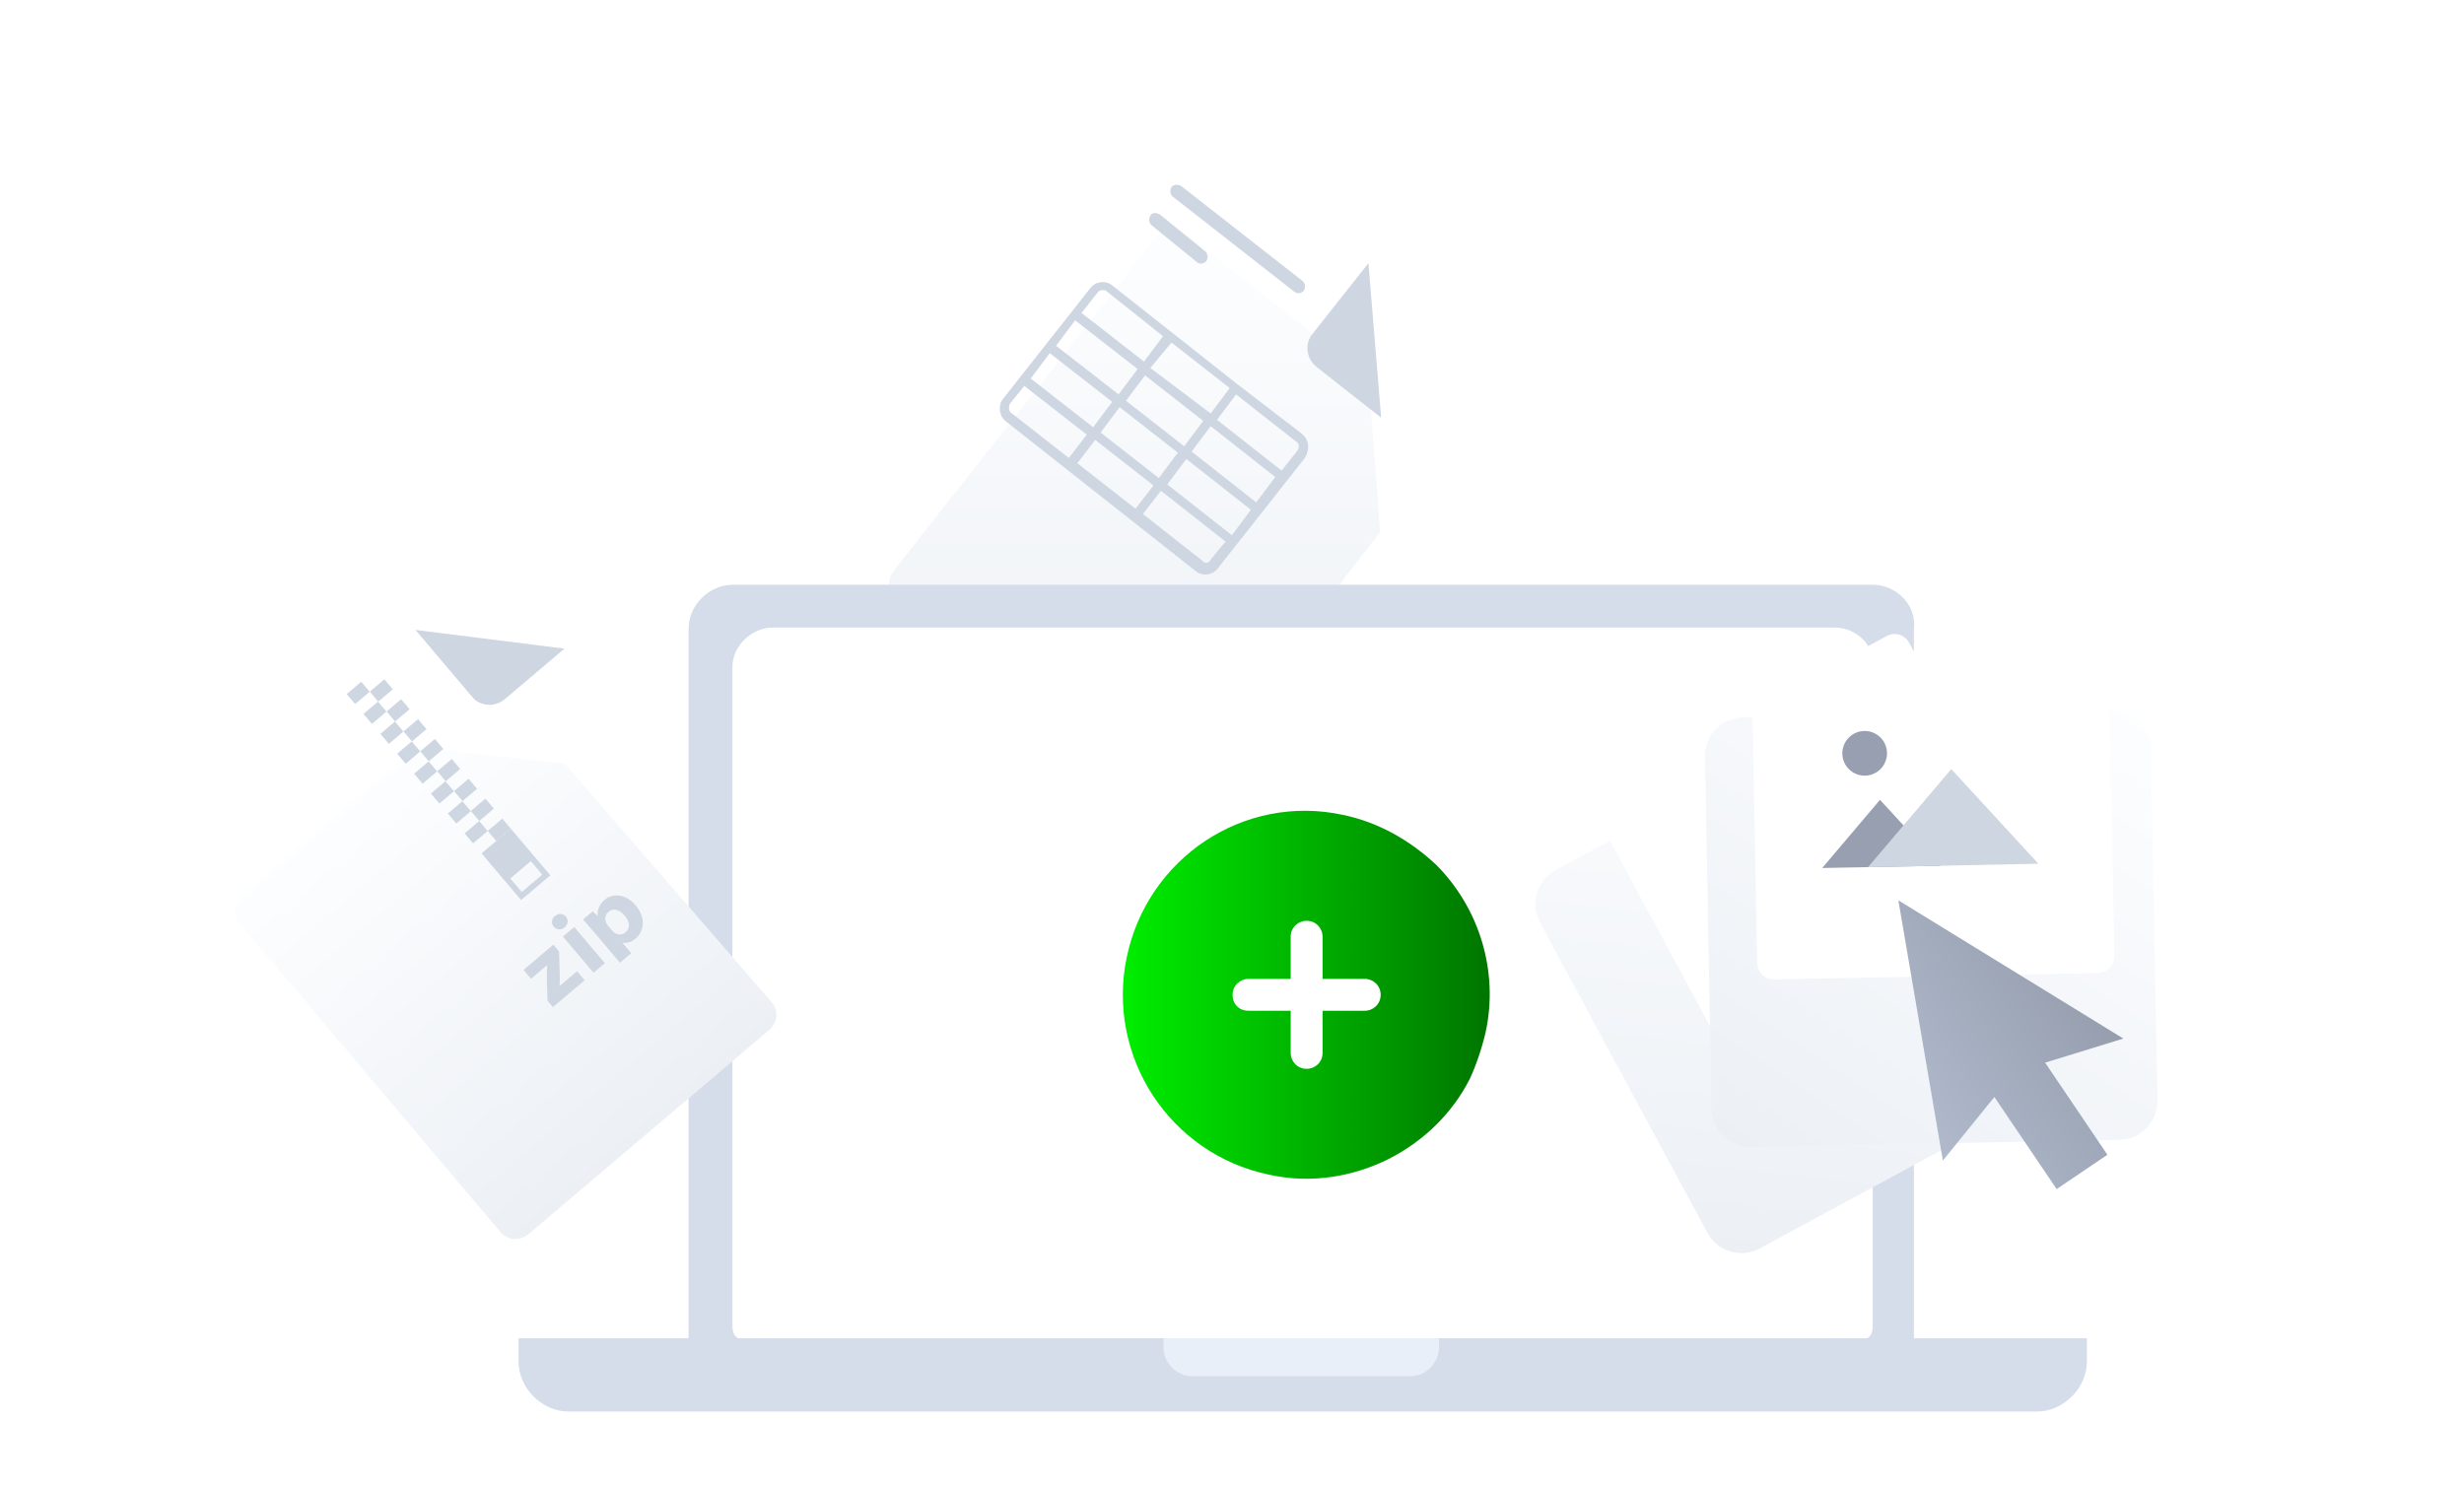 <svg width="237" height="143" viewBox="0 0 237 143" fill="none" xmlns="http://www.w3.org/2000/svg">
<g filter="url(#filter0_d_652_1333)">
<path d="M132.743 40.185L113.293 65.338C112.682 66.255 111.46 66.356 110.543 65.644L86.307 46.601C85.39 45.99 85.288 44.768 86.001 43.851L111.256 11.773C111.867 10.857 113.089 10.755 114.006 11.468L131.623 25.317L132.743 40.185Z" fill="url(#paint0_linear_652_1333)"/>
</g>
<path d="M124.495 28.066L112.784 18.901C112.58 18.698 112.478 18.392 112.682 17.985C112.885 17.781 113.191 17.679 113.598 17.883L125.309 27.048C125.513 27.252 125.615 27.557 125.411 27.965C125.106 28.27 124.8 28.27 124.495 28.066Z" fill="#CED6E2"/>
<path d="M115.125 25.215L110.746 21.651C110.543 21.447 110.441 21.142 110.644 20.735C110.848 20.429 111.154 20.429 111.561 20.633L115.94 24.197C116.144 24.401 116.245 24.706 116.042 25.113C115.736 25.419 115.329 25.419 115.125 25.215Z" fill="#CED6E2"/>
<path d="M131.623 25.318L126.226 32.141C125.411 33.159 125.717 34.585 126.633 35.298L132.845 40.186" fill="#CED6E2"/>
<path d="M125.207 41.713L119.097 37.028L112.783 32.038L106.979 27.456C106.368 26.947 105.349 27.049 104.84 27.761L96.49 38.352C95.981 38.963 96.082 39.982 96.694 40.491L115.024 54.951C115.635 55.46 116.653 55.358 117.162 54.646L125.513 44.055C126.022 43.138 125.92 42.324 125.207 41.713ZM105.859 41.611L107.692 39.167L113.292 43.546L111.459 45.99L105.859 41.611ZM110.95 46.703L109.219 48.943L103.618 44.564L105.349 42.324L110.95 46.703ZM115.737 40.491L113.903 42.935L108.303 38.556L110.136 36.112L115.737 40.491ZM110.645 35.399L112.681 32.955L118.282 37.334L116.449 39.778L110.645 35.399ZM120.828 48.332L114.616 43.444L116.449 41L122.661 45.888L120.828 48.332ZM107.59 37.945L101.582 33.261L103.415 30.817L109.423 35.501L107.59 37.945ZM100.971 33.973L106.979 38.658L105.146 41.102L99.138 36.417L100.971 33.973ZM114.107 44.157L120.319 49.045L118.486 51.489L112.274 46.601L114.107 44.157ZM124.8 43.342L123.272 45.277L117.06 40.389L118.893 37.945L124.596 42.426C125.003 42.629 125.003 43.037 124.8 43.342ZM106.368 27.965L111.867 32.344L110.034 34.788L104.026 30.104L105.553 28.169C105.757 27.863 106.164 27.863 106.368 27.965ZM97.203 38.76L98.526 37.13L104.535 41.815L102.804 44.055L97.203 39.676C96.999 39.472 96.999 38.963 97.203 38.76ZM115.635 53.933L109.932 49.452L111.663 47.212L117.875 52.1L116.449 53.831C116.246 54.238 115.838 54.238 115.635 53.933Z" fill="#CED6E2"/>
<path d="M180.144 56.255H70.461C68.205 56.255 66.232 58.23 66.232 60.486V131.281C66.232 133.537 68.205 132.691 70.461 132.691H179.862C182.117 132.691 184.091 133.537 184.091 131.281V60.486C184.373 58.23 182.399 56.255 180.144 56.255Z" fill="#D5DDEA"/>
<path d="M176.457 60.368H74.384C72.285 60.368 70.448 62.135 70.448 64.155V127.534C70.448 129.554 72.285 128.796 74.384 128.796H176.195C178.294 128.796 180.131 129.554 180.131 127.534V64.155C180.393 62.135 178.557 60.368 176.457 60.368Z" fill="white"/>
<path d="M200.726 128.742V130.999C200.726 133.537 198.471 135.793 195.933 135.793H54.671C52.134 135.793 49.878 133.537 49.878 130.999V128.742H200.726Z" fill="#D5DDEA"/>
<path d="M138.414 128.742V129.588C138.414 130.999 137.286 132.409 135.594 132.409H114.729C113.319 132.409 111.909 131.281 111.909 129.588V128.742H138.414Z" fill="#E9EFF8"/>
<path d="M142.894 99.31C142.534 100.843 141.993 102.465 141.362 103.817C139.65 107.152 136.945 109.766 133.61 111.479C130.185 113.191 126.129 113.912 122.073 113.011C112.519 111.028 106.39 101.654 108.373 92.1C110.356 82.545 119.639 76.326 129.194 78.399C132.619 79.12 135.593 80.833 138.117 83.176C142.354 87.412 144.156 93.542 142.894 99.31Z" fill="url(#paint1_linear_652_1333)"/>
<path d="M131.267 94.172H127.211V90.116C127.211 89.305 126.58 88.584 125.679 88.584C124.868 88.584 124.146 89.215 124.146 90.116V94.172H120.09C119.279 94.172 118.558 94.803 118.558 95.705C118.558 96.606 119.189 97.237 120.09 97.237H124.146V101.293C124.146 102.104 124.777 102.825 125.679 102.825C126.49 102.825 127.211 102.194 127.211 101.293V97.237H131.267C132.078 97.237 132.799 96.606 132.799 95.705C132.799 94.803 132.078 94.172 131.267 94.172Z" fill="white"/>
<g filter="url(#filter1_d_652_1333)">
<path d="M200.452 92.223L169.259 109.108C167.456 110.074 165.219 109.421 164.234 107.614L148.114 77.747C147.15 75.942 147.802 73.702 149.608 72.716L180.8 55.83C182.603 54.865 184.84 55.517 185.825 57.325L201.966 87.194C202.931 88.999 202.255 91.257 200.452 92.223Z" fill="url(#paint2_linear_652_1333)"/>
</g>
<path d="M196.312 88.684L168.887 103.529C168.119 103.952 167.156 103.654 166.733 102.885L153.406 78.188C152.983 77.42 153.281 76.456 154.049 76.032L181.474 61.187C182.242 60.764 183.205 61.062 183.628 61.831L196.955 86.528C197.378 87.297 197.08 88.26 196.312 88.684Z" fill="white"/>
<path d="M178.102 86.461L168.089 91.878L170.02 83.501L178.102 86.461Z" fill="#B0B7C4"/>
<path d="M186.38 81.975L171.967 89.786L174.754 77.728L186.38 81.975Z" fill="#CED6E2"/>
<path d="M166.42 82.335C167.599 82.466 168.662 81.616 168.794 80.436C168.925 79.255 168.076 78.192 166.897 78.06C165.718 77.928 164.655 78.779 164.524 79.959C164.392 81.14 165.241 82.203 166.42 82.335Z" fill="#B0B7C4"/>
<g filter="url(#filter2_d_652_1333)">
<path d="M203.87 98.653L168.408 99.355C166.363 99.386 164.674 97.78 164.628 95.722L163.999 61.788C163.97 59.742 165.577 58.051 167.633 58.003L203.096 57.301C205.141 57.27 206.83 58.876 206.876 60.934L207.523 94.879C207.552 96.925 205.916 98.622 203.87 98.653Z" fill="url(#paint3_linear_652_1333)"/>
</g>
<path d="M201.814 93.61L170.635 94.225C169.758 94.249 169.04 93.543 169.016 92.666L168.498 64.607C168.475 63.73 169.182 63.01 170.058 62.986L201.238 62.37C202.114 62.346 202.833 63.053 202.856 63.93L203.375 91.989C203.398 92.866 202.691 93.585 201.814 93.61Z" fill="white"/>
<path d="M186.652 83.284L175.269 83.506L180.827 76.947L186.652 83.284Z" fill="#989FB0"/>
<path d="M196.066 83.094L179.675 83.426L187.681 73.989L196.066 83.094Z" fill="#CED6E2"/>
<path d="M178.162 74.261C179.149 74.919 180.484 74.65 181.142 73.662C181.8 72.673 181.534 71.339 180.546 70.681C179.559 70.023 178.225 70.292 177.566 71.28C176.908 72.269 177.175 73.603 178.162 74.261Z" fill="#989FB0"/>
<path d="M204.233 99.913L196.71 102.232L202.701 111.093L197.819 114.394L191.828 105.534L186.874 111.65L182.593 86.615L204.233 99.913Z" fill="url(#paint4_linear_652_1333)"/>
<g filter="url(#filter3_d_652_1333)">
<path d="M54.342 62.487L74.253 85.452C74.924 86.245 74.778 87.42 73.968 88.107L50.836 107.729C50.026 108.416 48.815 108.33 48.175 107.573L22.953 77.725C22.283 76.932 22.428 75.757 23.239 75.07L39.998 60.853L54.342 62.487Z" fill="url(#paint5_linear_652_1333)"/>
</g>
<path d="M39.964 60.602L45.447 67.079C46.218 67.989 47.635 68.039 48.544 67.269L54.294 62.401" fill="#CED6E2"/>
<g clip-path="url(#clip0_652_1333)">
<path d="M34.743 65.587L33.345 66.771L34.159 67.732L35.557 66.548L34.743 65.587Z" fill="#CED6E2"/>
<path d="M36.968 65.353L35.57 66.537L36.384 67.498L37.782 66.314L36.968 65.353Z" fill="#CED6E2"/>
<path d="M36.359 67.496L34.961 68.68L35.775 69.641L37.173 68.457L36.359 67.496Z" fill="#CED6E2"/>
<path d="M38.584 67.262L37.186 68.445L38 69.406L39.398 68.223L38.584 67.262Z" fill="#CED6E2"/>
<path d="M37.986 69.418L36.588 70.602L37.402 71.563L38.8 70.379L37.986 69.418Z" fill="#CED6E2"/>
<path d="M40.212 69.184L38.813 70.368L39.627 71.329L41.025 70.145L40.212 69.184Z" fill="#CED6E2"/>
<path d="M39.602 71.326L38.204 72.51L39.018 73.471L40.416 72.288L39.602 71.326Z" fill="#CED6E2"/>
<path d="M41.828 71.092L40.429 72.276L41.243 73.237L42.641 72.053L41.828 71.092Z" fill="#CED6E2"/>
<path d="M41.229 73.249L39.831 74.433L40.645 75.394L42.043 74.21L41.229 73.249Z" fill="#CED6E2"/>
<path d="M43.455 73.014L42.057 74.198L42.871 75.159L44.269 73.976L43.455 73.014Z" fill="#CED6E2"/>
<path d="M42.845 75.157L41.447 76.341L42.261 77.302L43.659 76.118L42.845 75.157Z" fill="#CED6E2"/>
<path d="M45.071 74.923L43.673 76.107L44.486 77.068L45.884 75.884L45.071 74.923Z" fill="#CED6E2"/>
<path d="M44.473 77.079L43.075 78.263L43.888 79.224L45.286 78.04L44.473 77.079Z" fill="#CED6E2"/>
<path d="M46.687 76.832L45.289 78.016L46.102 78.977L47.5 77.793L46.687 76.832Z" fill="#CED6E2"/>
<path d="M46.089 78.988L44.69 80.172L45.504 81.133L46.902 79.949L46.089 78.988Z" fill="#CED6E2"/>
<path d="M48.314 78.754L46.916 79.938L47.729 80.899L49.128 79.715L48.314 78.754Z" fill="#CED6E2"/>
<path d="M46.318 82.094L50.123 86.588L52.932 84.209L49.128 79.715L46.318 82.094ZM52.156 84.145L50.188 85.812L49.088 84.512L51.056 82.846L52.156 84.145Z" fill="#CED6E2"/>
<path d="M52.666 96.28L52.596 93.968C52.605 93.566 52.606 93.263 52.626 92.874L52.614 92.861L51.081 94.159L50.358 93.307L53.223 90.882L53.773 91.532L53.839 93.73C53.844 94.121 53.851 94.487 53.808 94.848L53.819 94.862L55.502 93.437L56.236 94.303L53.182 96.889L52.666 96.28Z" fill="#CED6E2"/>
<path d="M54.434 88.184C54.686 88.482 54.661 88.921 54.309 89.22C53.969 89.507 53.532 89.459 53.28 89.161C53.003 88.861 53.027 88.422 53.38 88.123C53.745 87.838 54.17 87.873 54.434 88.184ZM57.091 93.58L54.146 90.101L55.232 89.182L58.177 92.66L57.091 93.58Z" fill="#CED6E2"/>
<path d="M57.086 89.61C56.696 89.15 56.35 88.769 56.073 88.469L57.01 87.676L57.477 88.117L57.49 88.106C57.439 87.522 57.66 86.986 58.176 86.549C58.936 85.905 60.19 85.983 61.13 87.093C62.207 88.365 61.911 89.638 61.123 90.305C60.703 90.661 60.228 90.761 59.882 90.683L59.868 90.694L61.335 92.427L60.249 93.346L57.086 89.61ZM58.871 89.516C58.94 89.598 59.022 89.667 59.093 89.724C59.413 89.964 59.854 89.962 60.166 89.698C60.641 89.296 60.581 88.673 60.076 88.078C59.606 87.522 59.007 87.31 58.518 87.724C58.206 87.988 58.129 88.448 58.337 88.83C58.369 88.896 58.413 88.975 58.47 89.043L58.871 89.516Z" fill="#CED6E2"/>
</g>
<defs>
<filter id="filter0_d_652_1333" x="63.533" y="0" width="91.21" height="99.111" filterUnits="userSpaceOnUse" color-interpolation-filters="sRGB">
<feFlood flood-opacity="0" result="BackgroundImageFix"/>
<feColorMatrix in="SourceAlpha" type="matrix" values="0 0 0 0 0 0 0 0 0 0 0 0 0 0 0 0 0 0 127 0" result="hardAlpha"/>
<feOffset dy="11"/>
<feGaussianBlur stdDeviation="11"/>
<feColorMatrix type="matrix" values="0 0 0 0 0.398 0 0 0 0 0.477 0 0 0 0 0.575 0 0 0 0.27 0"/>
<feBlend mode="normal" in2="BackgroundImageFix" result="effect1_dropShadow_652_1333"/>
<feBlend mode="normal" in="SourceGraphic" in2="effect1_dropShadow_652_1333" result="shape"/>
</filter>
<filter id="filter1_d_652_1333" x="125.67" y="44.385" width="98.736" height="98.169" filterUnits="userSpaceOnUse" color-interpolation-filters="sRGB">
<feFlood flood-opacity="0" result="BackgroundImageFix"/>
<feColorMatrix in="SourceAlpha" type="matrix" values="0 0 0 0 0 0 0 0 0 0 0 0 0 0 0 0 0 0 127 0" result="hardAlpha"/>
<feOffset dy="11"/>
<feGaussianBlur stdDeviation="11"/>
<feColorMatrix type="matrix" values="0 0 0 0 0.398 0 0 0 0 0.477 0 0 0 0 0.575 0 0 0 0.27 0"/>
<feBlend mode="normal" in2="BackgroundImageFix" result="effect1_dropShadow_652_1333"/>
<feBlend mode="normal" in="SourceGraphic" in2="effect1_dropShadow_652_1333" result="shape"/>
</filter>
<filter id="filter2_d_652_1333" x="141.998" y="46.301" width="87.525" height="86.055" filterUnits="userSpaceOnUse" color-interpolation-filters="sRGB">
<feFlood flood-opacity="0" result="BackgroundImageFix"/>
<feColorMatrix in="SourceAlpha" type="matrix" values="0 0 0 0 0 0 0 0 0 0 0 0 0 0 0 0 0 0 127 0" result="hardAlpha"/>
<feOffset dy="11"/>
<feGaussianBlur stdDeviation="11"/>
<feColorMatrix type="matrix" values="0 0 0 0 0.398 0 0 0 0 0.477 0 0 0 0 0.575 0 0 0 0.27 0"/>
<feBlend mode="normal" in2="BackgroundImageFix" result="effect1_dropShadow_652_1333"/>
<feBlend mode="normal" in="SourceGraphic" in2="effect1_dropShadow_652_1333" result="shape"/>
</filter>
<filter id="filter3_d_652_1333" x="0.529" y="49.853" width="96.148" height="91.343" filterUnits="userSpaceOnUse" color-interpolation-filters="sRGB">
<feFlood flood-opacity="0" result="BackgroundImageFix"/>
<feColorMatrix in="SourceAlpha" type="matrix" values="0 0 0 0 0 0 0 0 0 0 0 0 0 0 0 0 0 0 127 0" result="hardAlpha"/>
<feOffset dy="11"/>
<feGaussianBlur stdDeviation="11"/>
<feColorMatrix type="matrix" values="0 0 0 0 0.398 0 0 0 0 0.477 0 0 0 0 0.575 0 0 0 0.27 0"/>
<feBlend mode="normal" in2="BackgroundImageFix" result="effect1_dropShadow_652_1333"/>
<feBlend mode="normal" in="SourceGraphic" in2="effect1_dropShadow_652_1333" result="shape"/>
</filter>
<linearGradient id="paint0_linear_652_1333" x1="109.123" y1="9.725" x2="109.123" y2="66.706" gradientUnits="userSpaceOnUse">
<stop stop-color="#FDFEFF"/>
<stop offset="0.996" stop-color="#ECF0F5"/>
</linearGradient>
<linearGradient id="paint1_linear_652_1333" x1="107.984" y1="95.704" x2="143.296" y2="95.704" gradientUnits="userSpaceOnUse">
<stop stop-color="#00EE00"/>
<stop offset="1" stop-color="#007500"/>
</linearGradient>
<linearGradient id="paint2_linear_652_1333" x1="178.242" y1="53.586" x2="171.871" y2="110.668" gradientUnits="userSpaceOnUse">
<stop stop-color="#FDFEFF"/>
<stop offset="0.996" stop-color="#ECF0F5"/>
</linearGradient>
<linearGradient id="paint3_linear_652_1333" x1="201.852" y1="54.134" x2="170.014" y2="101.938" gradientUnits="userSpaceOnUse">
<stop stop-color="#FDFEFF"/>
<stop offset="0.996" stop-color="#ECF0F5"/>
</linearGradient>
<linearGradient id="paint4_linear_652_1333" x1="182.741" y1="105.556" x2="200.111" y2="93.811" gradientUnits="userSpaceOnUse">
<stop stop-color="#B0BACC"/>
<stop offset="1" stop-color="#969EAE"/>
</linearGradient>
<linearGradient id="paint5_linear_652_1333" x1="34.158" y1="64.51" x2="62.755" y2="98.223" gradientUnits="userSpaceOnUse">
<stop stop-color="#FDFEFF"/>
<stop offset="0.996" stop-color="#ECF0F5"/>
</linearGradient>
<clipPath id="clip0_652_1333">
<rect width="12.397" height="36.713" fill="white" transform="translate(30.046 69.564) rotate(-40.252)"/>
</clipPath>
</defs>
</svg>
